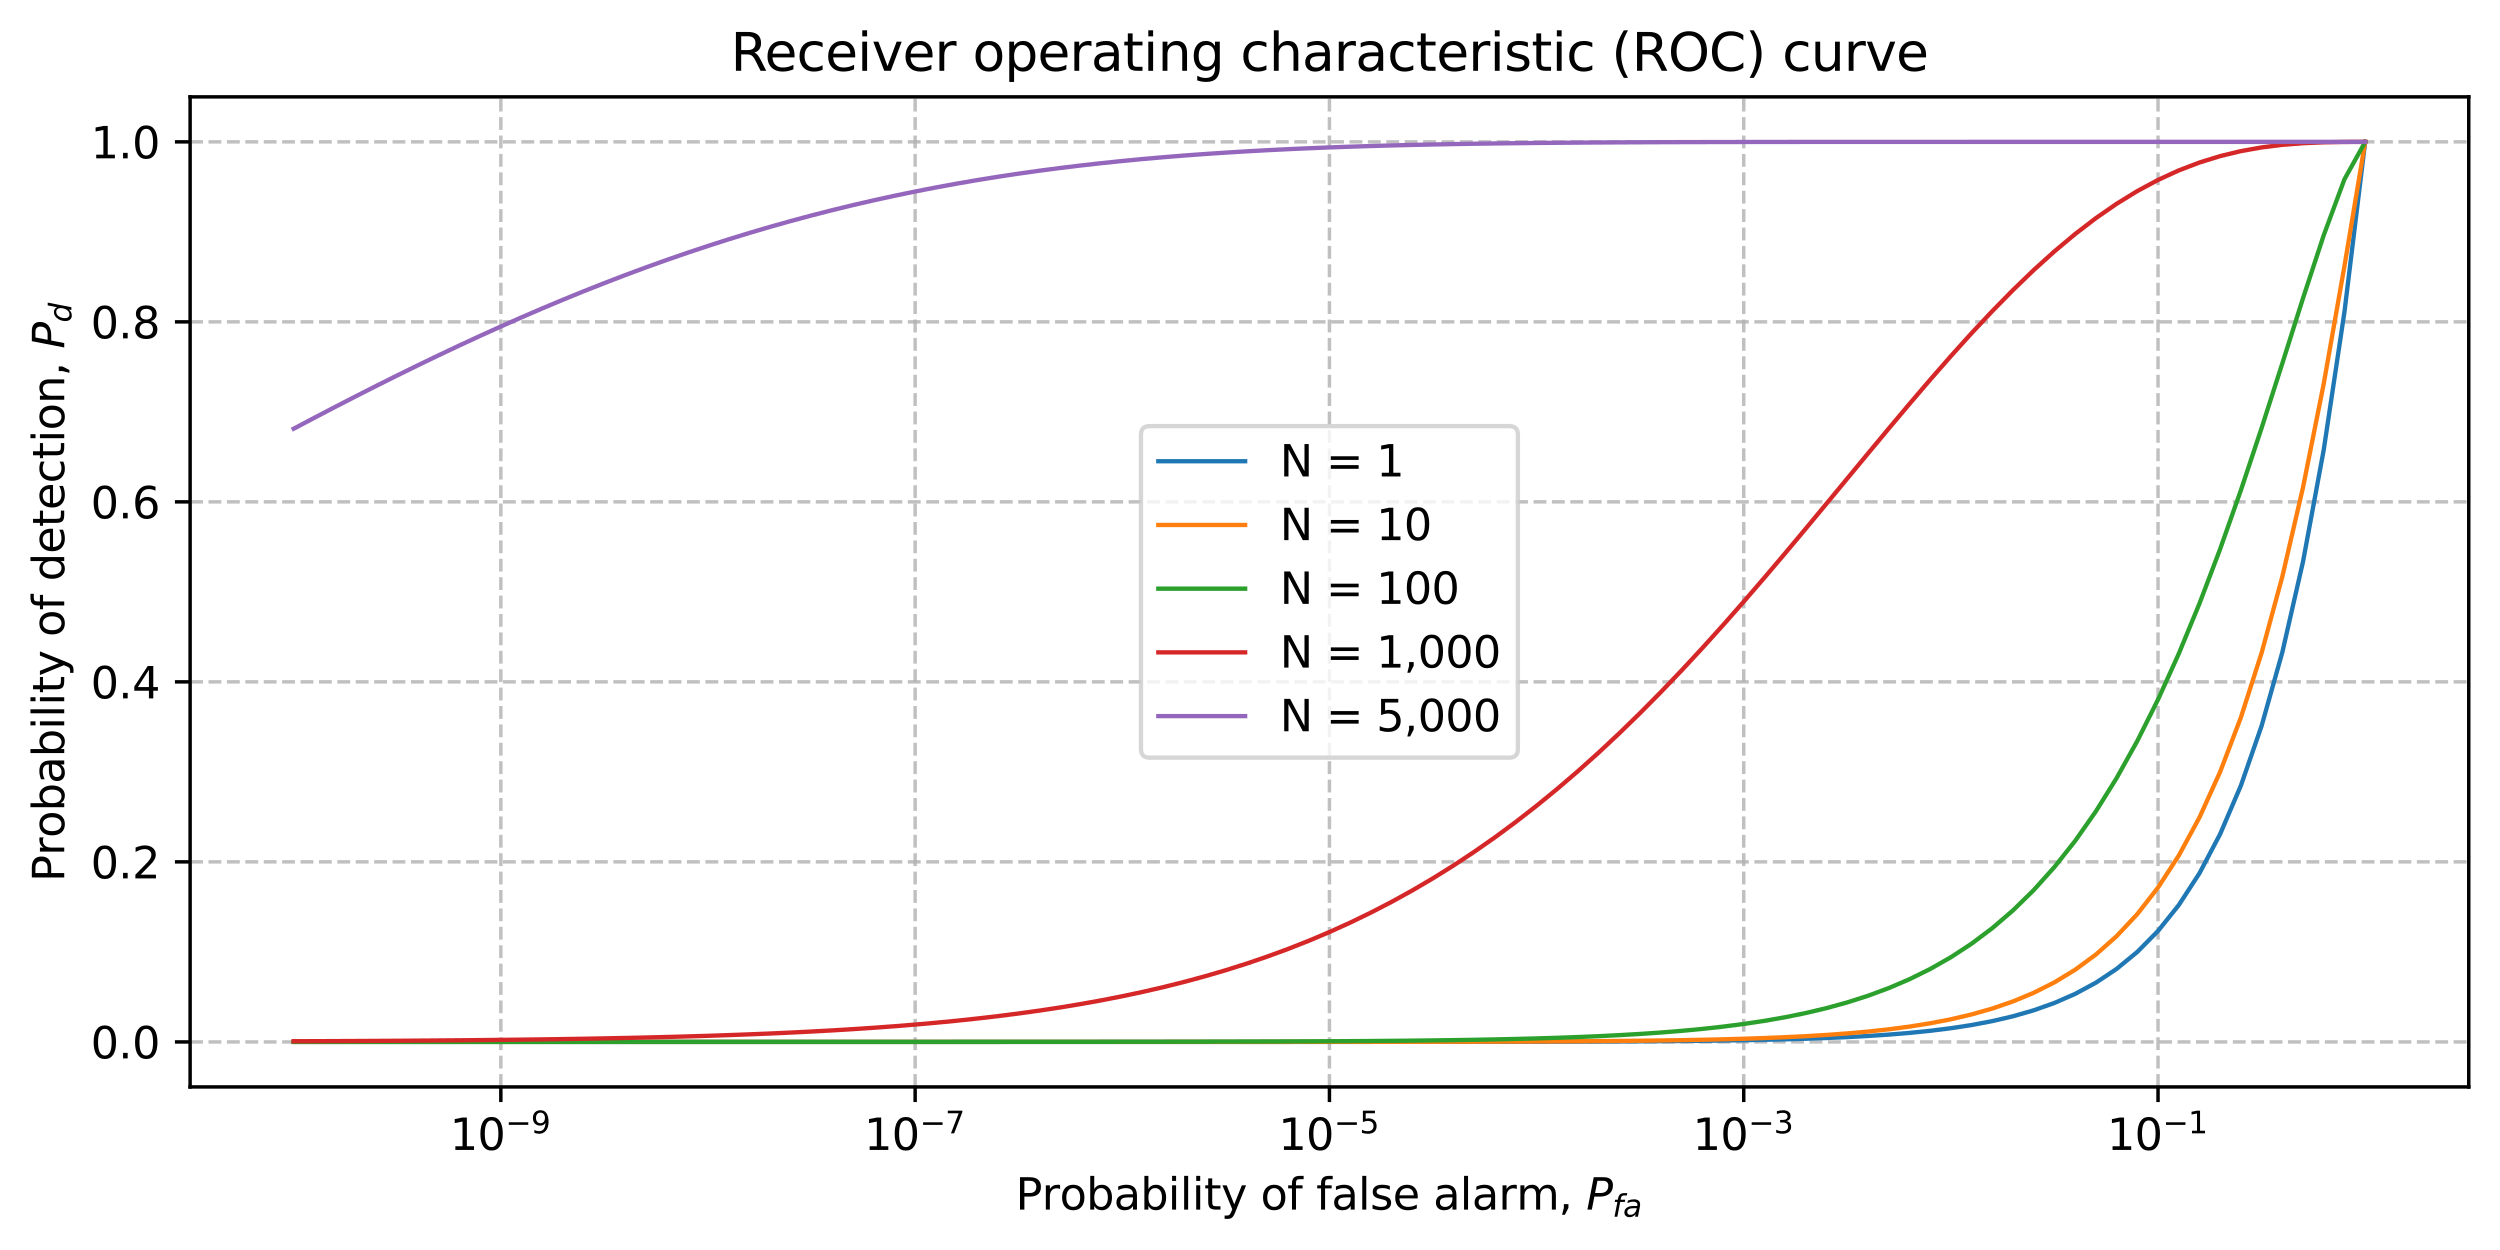 <?xml version="1.0" encoding="utf-8" standalone="no"?>
<!DOCTYPE svg PUBLIC "-//W3C//DTD SVG 1.1//EN"
  "http://www.w3.org/Graphics/SVG/1.1/DTD/svg11.dtd">
<svg xmlns:xlink="http://www.w3.org/1999/xlink" width="576pt" height="288pt" viewBox="0 0 576 288" xmlns="http://www.w3.org/2000/svg" version="1.1">
 <defs>
  <style type="text/css">*{stroke-linejoin: round; stroke-linecap: butt}</style>
 </defs>
 <g id="figure_1">
  <g id="patch_1">
   <path d="M 0 288 
L 576 288 
L 576 0 
L 0 0 
z
" style="fill: #ffffff"/>
  </g>
  <g id="axes_1">
   <g id="patch_2">
    <path d="M 43.803 250.422 
L 568.8 250.422 
L 568.8 22.318 
L 43.803 22.318 
z
" style="fill: #ffffff"/>
   </g>
   <g id="matplotlib.axis_1">
    <g id="xtick_1">
     <g id="line2d_1">
      <path d="M 115.394 250.422 
L 115.394 22.318 
" clip-path="url(#p5c68b51fbb)" style="fill: none; stroke-dasharray: 2.96,1.28; stroke-dashoffset: 0; stroke: #b0b0b0; stroke-opacity: 0.8; stroke-width: 0.8"/>
     </g>
     <g id="line2d_2">
      <defs>
       <path id="m89cff081d1" d="M 0 0 
L 0 3.5 
" style="stroke: #000000; stroke-width: 0.8"/>
      </defs>
      <g>
       <use xlink:href="#m89cff081d1" x="115.394" y="250.422" style="stroke: #000000; stroke-width: 0.8"/>
      </g>
     </g>
     <g id="text_1">
      <!-- $\mathdefault{10^{-9}}$ -->
      <g transform="translate(103.644 265.02) scale(0.1 -0.1)">
       <defs>
        <path id="DejaVuSans-31" d="M 794 531 
L 1825 531 
L 1825 4091 
L 703 3866 
L 703 4441 
L 1819 4666 
L 2450 4666 
L 2450 531 
L 3481 531 
L 3481 0 
L 794 0 
L 794 531 
z
" transform="scale(0.016)"/>
        <path id="DejaVuSans-30" d="M 2034 4250 
Q 1547 4250 1301 3770 
Q 1056 3291 1056 2328 
Q 1056 1369 1301 889 
Q 1547 409 2034 409 
Q 2525 409 2770 889 
Q 3016 1369 3016 2328 
Q 3016 3291 2770 3770 
Q 2525 4250 2034 4250 
z
M 2034 4750 
Q 2819 4750 3233 4129 
Q 3647 3509 3647 2328 
Q 3647 1150 3233 529 
Q 2819 -91 2034 -91 
Q 1250 -91 836 529 
Q 422 1150 422 2328 
Q 422 3509 836 4129 
Q 1250 4750 2034 4750 
z
" transform="scale(0.016)"/>
        <path id="DejaVuSans-2212" d="M 678 2272 
L 4684 2272 
L 4684 1741 
L 678 1741 
L 678 2272 
z
" transform="scale(0.016)"/>
        <path id="DejaVuSans-39" d="M 703 97 
L 703 672 
Q 941 559 1184 500 
Q 1428 441 1663 441 
Q 2288 441 2617 861 
Q 2947 1281 2994 2138 
Q 2813 1869 2534 1725 
Q 2256 1581 1919 1581 
Q 1219 1581 811 2004 
Q 403 2428 403 3163 
Q 403 3881 828 4315 
Q 1253 4750 1959 4750 
Q 2769 4750 3195 4129 
Q 3622 3509 3622 2328 
Q 3622 1225 3098 567 
Q 2575 -91 1691 -91 
Q 1453 -91 1209 -44 
Q 966 3 703 97 
z
M 1959 2075 
Q 2384 2075 2632 2365 
Q 2881 2656 2881 3163 
Q 2881 3666 2632 3958 
Q 2384 4250 1959 4250 
Q 1534 4250 1286 3958 
Q 1038 3666 1038 3163 
Q 1038 2656 1286 2365 
Q 1534 2075 1959 2075 
z
" transform="scale(0.016)"/>
       </defs>
       <use xlink:href="#DejaVuSans-31" transform="translate(0 0.766)"/>
       <use xlink:href="#DejaVuSans-30" transform="translate(63.623 0.766)"/>
       <use xlink:href="#DejaVuSans-2212" transform="translate(128.203 39.047) scale(0.7)"/>
       <use xlink:href="#DejaVuSans-39" transform="translate(186.855 39.047) scale(0.7)"/>
      </g>
     </g>
    </g>
    <g id="xtick_2">
     <g id="line2d_3">
      <path d="M 210.848 250.422 
L 210.848 22.318 
" clip-path="url(#p5c68b51fbb)" style="fill: none; stroke-dasharray: 2.96,1.28; stroke-dashoffset: 0; stroke: #b0b0b0; stroke-opacity: 0.8; stroke-width: 0.8"/>
     </g>
     <g id="line2d_4">
      <g>
       <use xlink:href="#m89cff081d1" x="210.848" y="250.422" style="stroke: #000000; stroke-width: 0.8"/>
      </g>
     </g>
     <g id="text_2">
      <!-- $\mathdefault{10^{-7}}$ -->
      <g transform="translate(199.098 265.02) scale(0.1 -0.1)">
       <defs>
        <path id="DejaVuSans-37" d="M 525 4666 
L 3525 4666 
L 3525 4397 
L 1831 0 
L 1172 0 
L 2766 4134 
L 525 4134 
L 525 4666 
z
" transform="scale(0.016)"/>
       </defs>
       <use xlink:href="#DejaVuSans-31" transform="translate(0 0.684)"/>
       <use xlink:href="#DejaVuSans-30" transform="translate(63.623 0.684)"/>
       <use xlink:href="#DejaVuSans-2212" transform="translate(128.203 38.966) scale(0.7)"/>
       <use xlink:href="#DejaVuSans-37" transform="translate(186.855 38.966) scale(0.7)"/>
      </g>
     </g>
    </g>
    <g id="xtick_3">
     <g id="line2d_5">
      <path d="M 306.302 250.422 
L 306.302 22.318 
" clip-path="url(#p5c68b51fbb)" style="fill: none; stroke-dasharray: 2.96,1.28; stroke-dashoffset: 0; stroke: #b0b0b0; stroke-opacity: 0.8; stroke-width: 0.8"/>
     </g>
     <g id="line2d_6">
      <g>
       <use xlink:href="#m89cff081d1" x="306.302" y="250.422" style="stroke: #000000; stroke-width: 0.8"/>
      </g>
     </g>
     <g id="text_3">
      <!-- $\mathdefault{10^{-5}}$ -->
      <g transform="translate(294.552 265.02) scale(0.1 -0.1)">
       <defs>
        <path id="DejaVuSans-35" d="M 691 4666 
L 3169 4666 
L 3169 4134 
L 1269 4134 
L 1269 2991 
Q 1406 3038 1543 3061 
Q 1681 3084 1819 3084 
Q 2600 3084 3056 2656 
Q 3513 2228 3513 1497 
Q 3513 744 3044 326 
Q 2575 -91 1722 -91 
Q 1428 -91 1123 -41 
Q 819 9 494 109 
L 494 744 
Q 775 591 1075 516 
Q 1375 441 1709 441 
Q 2250 441 2565 725 
Q 2881 1009 2881 1497 
Q 2881 1984 2565 2268 
Q 2250 2553 1709 2553 
Q 1456 2553 1204 2497 
Q 953 2441 691 2322 
L 691 4666 
z
" transform="scale(0.016)"/>
       </defs>
       <use xlink:href="#DejaVuSans-31" transform="translate(0 0.684)"/>
       <use xlink:href="#DejaVuSans-30" transform="translate(63.623 0.684)"/>
       <use xlink:href="#DejaVuSans-2212" transform="translate(128.203 38.966) scale(0.7)"/>
       <use xlink:href="#DejaVuSans-35" transform="translate(186.855 38.966) scale(0.7)"/>
      </g>
     </g>
    </g>
    <g id="xtick_4">
     <g id="line2d_7">
      <path d="M 401.756 250.422 
L 401.756 22.318 
" clip-path="url(#p5c68b51fbb)" style="fill: none; stroke-dasharray: 2.96,1.28; stroke-dashoffset: 0; stroke: #b0b0b0; stroke-opacity: 0.8; stroke-width: 0.8"/>
     </g>
     <g id="line2d_8">
      <g>
       <use xlink:href="#m89cff081d1" x="401.756" y="250.422" style="stroke: #000000; stroke-width: 0.8"/>
      </g>
     </g>
     <g id="text_4">
      <!-- $\mathdefault{10^{-3}}$ -->
      <g transform="translate(390.006 265.02) scale(0.1 -0.1)">
       <defs>
        <path id="DejaVuSans-33" d="M 2597 2516 
Q 3050 2419 3304 2112 
Q 3559 1806 3559 1356 
Q 3559 666 3084 287 
Q 2609 -91 1734 -91 
Q 1441 -91 1130 -33 
Q 819 25 488 141 
L 488 750 
Q 750 597 1062 519 
Q 1375 441 1716 441 
Q 2309 441 2620 675 
Q 2931 909 2931 1356 
Q 2931 1769 2642 2001 
Q 2353 2234 1838 2234 
L 1294 2234 
L 1294 2753 
L 1863 2753 
Q 2328 2753 2575 2939 
Q 2822 3125 2822 3475 
Q 2822 3834 2567 4026 
Q 2313 4219 1838 4219 
Q 1578 4219 1281 4162 
Q 984 4106 628 3988 
L 628 4550 
Q 988 4650 1302 4700 
Q 1616 4750 1894 4750 
Q 2613 4750 3031 4423 
Q 3450 4097 3450 3541 
Q 3450 3153 3228 2886 
Q 3006 2619 2597 2516 
z
" transform="scale(0.016)"/>
       </defs>
       <use xlink:href="#DejaVuSans-31" transform="translate(0 0.766)"/>
       <use xlink:href="#DejaVuSans-30" transform="translate(63.623 0.766)"/>
       <use xlink:href="#DejaVuSans-2212" transform="translate(128.203 39.047) scale(0.7)"/>
       <use xlink:href="#DejaVuSans-33" transform="translate(186.855 39.047) scale(0.7)"/>
      </g>
     </g>
    </g>
    <g id="xtick_5">
     <g id="line2d_9">
      <path d="M 497.21 250.422 
L 497.21 22.318 
" clip-path="url(#p5c68b51fbb)" style="fill: none; stroke-dasharray: 2.96,1.28; stroke-dashoffset: 0; stroke: #b0b0b0; stroke-opacity: 0.8; stroke-width: 0.8"/>
     </g>
     <g id="line2d_10">
      <g>
       <use xlink:href="#m89cff081d1" x="497.21" y="250.422" style="stroke: #000000; stroke-width: 0.8"/>
      </g>
     </g>
     <g id="text_5">
      <!-- $\mathdefault{10^{-1}}$ -->
      <g transform="translate(485.46 265.02) scale(0.1 -0.1)">
       <use xlink:href="#DejaVuSans-31" transform="translate(0 0.684)"/>
       <use xlink:href="#DejaVuSans-30" transform="translate(63.623 0.684)"/>
       <use xlink:href="#DejaVuSans-2212" transform="translate(128.203 38.966) scale(0.7)"/>
       <use xlink:href="#DejaVuSans-31" transform="translate(186.855 38.966) scale(0.7)"/>
      </g>
     </g>
    </g>
    <g id="text_6">
     <!-- Probability of false alarm, $P_{fa}$ -->
     <g transform="translate(234.002 278.7) scale(0.1 -0.1)">
      <defs>
       <path id="DejaVuSans-50" d="M 1259 4147 
L 1259 2394 
L 2053 2394 
Q 2494 2394 2734 2622 
Q 2975 2850 2975 3272 
Q 2975 3691 2734 3919 
Q 2494 4147 2053 4147 
L 1259 4147 
z
M 628 4666 
L 2053 4666 
Q 2838 4666 3239 4311 
Q 3641 3956 3641 3272 
Q 3641 2581 3239 2228 
Q 2838 1875 2053 1875 
L 1259 1875 
L 1259 0 
L 628 0 
L 628 4666 
z
" transform="scale(0.016)"/>
       <path id="DejaVuSans-72" d="M 2631 2963 
Q 2534 3019 2420 3045 
Q 2306 3072 2169 3072 
Q 1681 3072 1420 2755 
Q 1159 2438 1159 1844 
L 1159 0 
L 581 0 
L 581 3500 
L 1159 3500 
L 1159 2956 
Q 1341 3275 1631 3429 
Q 1922 3584 2338 3584 
Q 2397 3584 2469 3576 
Q 2541 3569 2628 3553 
L 2631 2963 
z
" transform="scale(0.016)"/>
       <path id="DejaVuSans-6f" d="M 1959 3097 
Q 1497 3097 1228 2736 
Q 959 2375 959 1747 
Q 959 1119 1226 758 
Q 1494 397 1959 397 
Q 2419 397 2687 759 
Q 2956 1122 2956 1747 
Q 2956 2369 2687 2733 
Q 2419 3097 1959 3097 
z
M 1959 3584 
Q 2709 3584 3137 3096 
Q 3566 2609 3566 1747 
Q 3566 888 3137 398 
Q 2709 -91 1959 -91 
Q 1206 -91 779 398 
Q 353 888 353 1747 
Q 353 2609 779 3096 
Q 1206 3584 1959 3584 
z
" transform="scale(0.016)"/>
       <path id="DejaVuSans-62" d="M 3116 1747 
Q 3116 2381 2855 2742 
Q 2594 3103 2138 3103 
Q 1681 3103 1420 2742 
Q 1159 2381 1159 1747 
Q 1159 1113 1420 752 
Q 1681 391 2138 391 
Q 2594 391 2855 752 
Q 3116 1113 3116 1747 
z
M 1159 2969 
Q 1341 3281 1617 3432 
Q 1894 3584 2278 3584 
Q 2916 3584 3314 3078 
Q 3713 2572 3713 1747 
Q 3713 922 3314 415 
Q 2916 -91 2278 -91 
Q 1894 -91 1617 61 
Q 1341 213 1159 525 
L 1159 0 
L 581 0 
L 581 4863 
L 1159 4863 
L 1159 2969 
z
" transform="scale(0.016)"/>
       <path id="DejaVuSans-61" d="M 2194 1759 
Q 1497 1759 1228 1600 
Q 959 1441 959 1056 
Q 959 750 1161 570 
Q 1363 391 1709 391 
Q 2188 391 2477 730 
Q 2766 1069 2766 1631 
L 2766 1759 
L 2194 1759 
z
M 3341 1997 
L 3341 0 
L 2766 0 
L 2766 531 
Q 2569 213 2275 61 
Q 1981 -91 1556 -91 
Q 1019 -91 701 211 
Q 384 513 384 1019 
Q 384 1609 779 1909 
Q 1175 2209 1959 2209 
L 2766 2209 
L 2766 2266 
Q 2766 2663 2505 2880 
Q 2244 3097 1772 3097 
Q 1472 3097 1187 3025 
Q 903 2953 641 2809 
L 641 3341 
Q 956 3463 1253 3523 
Q 1550 3584 1831 3584 
Q 2591 3584 2966 3190 
Q 3341 2797 3341 1997 
z
" transform="scale(0.016)"/>
       <path id="DejaVuSans-69" d="M 603 3500 
L 1178 3500 
L 1178 0 
L 603 0 
L 603 3500 
z
M 603 4863 
L 1178 4863 
L 1178 4134 
L 603 4134 
L 603 4863 
z
" transform="scale(0.016)"/>
       <path id="DejaVuSans-6c" d="M 603 4863 
L 1178 4863 
L 1178 0 
L 603 0 
L 603 4863 
z
" transform="scale(0.016)"/>
       <path id="DejaVuSans-74" d="M 1172 4494 
L 1172 3500 
L 2356 3500 
L 2356 3053 
L 1172 3053 
L 1172 1153 
Q 1172 725 1289 603 
Q 1406 481 1766 481 
L 2356 481 
L 2356 0 
L 1766 0 
Q 1100 0 847 248 
Q 594 497 594 1153 
L 594 3053 
L 172 3053 
L 172 3500 
L 594 3500 
L 594 4494 
L 1172 4494 
z
" transform="scale(0.016)"/>
       <path id="DejaVuSans-79" d="M 2059 -325 
Q 1816 -950 1584 -1140 
Q 1353 -1331 966 -1331 
L 506 -1331 
L 506 -850 
L 844 -850 
Q 1081 -850 1212 -737 
Q 1344 -625 1503 -206 
L 1606 56 
L 191 3500 
L 800 3500 
L 1894 763 
L 2988 3500 
L 3597 3500 
L 2059 -325 
z
" transform="scale(0.016)"/>
       <path id="DejaVuSans-20" transform="scale(0.016)"/>
       <path id="DejaVuSans-66" d="M 2375 4863 
L 2375 4384 
L 1825 4384 
Q 1516 4384 1395 4259 
Q 1275 4134 1275 3809 
L 1275 3500 
L 2222 3500 
L 2222 3053 
L 1275 3053 
L 1275 0 
L 697 0 
L 697 3053 
L 147 3053 
L 147 3500 
L 697 3500 
L 697 3744 
Q 697 4328 969 4595 
Q 1241 4863 1831 4863 
L 2375 4863 
z
" transform="scale(0.016)"/>
       <path id="DejaVuSans-73" d="M 2834 3397 
L 2834 2853 
Q 2591 2978 2328 3040 
Q 2066 3103 1784 3103 
Q 1356 3103 1142 2972 
Q 928 2841 928 2578 
Q 928 2378 1081 2264 
Q 1234 2150 1697 2047 
L 1894 2003 
Q 2506 1872 2764 1633 
Q 3022 1394 3022 966 
Q 3022 478 2636 193 
Q 2250 -91 1575 -91 
Q 1294 -91 989 -36 
Q 684 19 347 128 
L 347 722 
Q 666 556 975 473 
Q 1284 391 1588 391 
Q 1994 391 2212 530 
Q 2431 669 2431 922 
Q 2431 1156 2273 1281 
Q 2116 1406 1581 1522 
L 1381 1569 
Q 847 1681 609 1914 
Q 372 2147 372 2553 
Q 372 3047 722 3315 
Q 1072 3584 1716 3584 
Q 2034 3584 2315 3537 
Q 2597 3491 2834 3397 
z
" transform="scale(0.016)"/>
       <path id="DejaVuSans-65" d="M 3597 1894 
L 3597 1613 
L 953 1613 
Q 991 1019 1311 708 
Q 1631 397 2203 397 
Q 2534 397 2845 478 
Q 3156 559 3463 722 
L 3463 178 
Q 3153 47 2828 -22 
Q 2503 -91 2169 -91 
Q 1331 -91 842 396 
Q 353 884 353 1716 
Q 353 2575 817 3079 
Q 1281 3584 2069 3584 
Q 2775 3584 3186 3129 
Q 3597 2675 3597 1894 
z
M 3022 2063 
Q 3016 2534 2758 2815 
Q 2500 3097 2075 3097 
Q 1594 3097 1305 2825 
Q 1016 2553 972 2059 
L 3022 2063 
z
" transform="scale(0.016)"/>
       <path id="DejaVuSans-6d" d="M 3328 2828 
Q 3544 3216 3844 3400 
Q 4144 3584 4550 3584 
Q 5097 3584 5394 3201 
Q 5691 2819 5691 2113 
L 5691 0 
L 5113 0 
L 5113 2094 
Q 5113 2597 4934 2840 
Q 4756 3084 4391 3084 
Q 3944 3084 3684 2787 
Q 3425 2491 3425 1978 
L 3425 0 
L 2847 0 
L 2847 2094 
Q 2847 2600 2669 2842 
Q 2491 3084 2119 3084 
Q 1678 3084 1418 2786 
Q 1159 2488 1159 1978 
L 1159 0 
L 581 0 
L 581 3500 
L 1159 3500 
L 1159 2956 
Q 1356 3278 1631 3431 
Q 1906 3584 2284 3584 
Q 2666 3584 2933 3390 
Q 3200 3197 3328 2828 
z
" transform="scale(0.016)"/>
       <path id="DejaVuSans-2c" d="M 750 794 
L 1409 794 
L 1409 256 
L 897 -744 
L 494 -744 
L 750 256 
L 750 794 
z
" transform="scale(0.016)"/>
       <path id="DejaVuSans-Oblique-50" d="M 1081 4666 
L 2541 4666 
Q 3178 4666 3512 4369 
Q 3847 4072 3847 3500 
Q 3847 2731 3353 2303 
Q 2859 1875 1966 1875 
L 1172 1875 
L 806 0 
L 172 0 
L 1081 4666 
z
M 1613 4147 
L 1275 2394 
L 2069 2394 
Q 2606 2394 2893 2669 
Q 3181 2944 3181 3456 
Q 3181 3784 2986 3965 
Q 2791 4147 2438 4147 
L 1613 4147 
z
" transform="scale(0.016)"/>
       <path id="DejaVuSans-Oblique-66" d="M 3059 4863 
L 2969 4384 
L 2419 4384 
Q 2106 4384 1964 4261 
Q 1822 4138 1753 3809 
L 1691 3500 
L 2638 3500 
L 2553 3053 
L 1606 3053 
L 1013 0 
L 434 0 
L 1031 3053 
L 481 3053 
L 563 3500 
L 1113 3500 
L 1159 3744 
Q 1278 4363 1576 4613 
Q 1875 4863 2516 4863 
L 3059 4863 
z
" transform="scale(0.016)"/>
       <path id="DejaVuSans-Oblique-61" d="M 3438 1997 
L 3047 0 
L 2472 0 
L 2578 531 
Q 2325 219 2001 64 
Q 1678 -91 1281 -91 
Q 834 -91 548 182 
Q 263 456 263 884 
Q 263 1497 752 1853 
Q 1241 2209 2100 2209 
L 2900 2209 
L 2931 2363 
Q 2938 2388 2941 2417 
Q 2944 2447 2944 2509 
Q 2944 2788 2717 2942 
Q 2491 3097 2081 3097 
Q 1800 3097 1504 3025 
Q 1209 2953 897 2809 
L 997 3341 
Q 1322 3463 1633 3523 
Q 1944 3584 2234 3584 
Q 2853 3584 3176 3315 
Q 3500 3047 3500 2534 
Q 3500 2431 3484 2292 
Q 3469 2153 3438 1997 
z
M 2816 1759 
L 2241 1759 
Q 1534 1759 1195 1570 
Q 856 1381 856 984 
Q 856 709 1029 553 
Q 1203 397 1509 397 
Q 1978 397 2328 733 
Q 2678 1069 2791 1631 
L 2816 1759 
z
" transform="scale(0.016)"/>
      </defs>
      <use xlink:href="#DejaVuSans-50" transform="translate(0 0.016)"/>
      <use xlink:href="#DejaVuSans-72" transform="translate(60.303 0.016)"/>
      <use xlink:href="#DejaVuSans-6f" transform="translate(101.416 0.016)"/>
      <use xlink:href="#DejaVuSans-62" transform="translate(162.598 0.016)"/>
      <use xlink:href="#DejaVuSans-61" transform="translate(226.074 0.016)"/>
      <use xlink:href="#DejaVuSans-62" transform="translate(287.354 0.016)"/>
      <use xlink:href="#DejaVuSans-69" transform="translate(350.83 0.016)"/>
      <use xlink:href="#DejaVuSans-6c" transform="translate(378.613 0.016)"/>
      <use xlink:href="#DejaVuSans-69" transform="translate(406.396 0.016)"/>
      <use xlink:href="#DejaVuSans-74" transform="translate(434.18 0.016)"/>
      <use xlink:href="#DejaVuSans-79" transform="translate(473.389 0.016)"/>
      <use xlink:href="#DejaVuSans-20" transform="translate(532.568 0.016)"/>
      <use xlink:href="#DejaVuSans-6f" transform="translate(564.355 0.016)"/>
      <use xlink:href="#DejaVuSans-66" transform="translate(625.537 0.016)"/>
      <use xlink:href="#DejaVuSans-20" transform="translate(660.742 0.016)"/>
      <use xlink:href="#DejaVuSans-66" transform="translate(692.529 0.016)"/>
      <use xlink:href="#DejaVuSans-61" transform="translate(727.734 0.016)"/>
      <use xlink:href="#DejaVuSans-6c" transform="translate(789.014 0.016)"/>
      <use xlink:href="#DejaVuSans-73" transform="translate(816.797 0.016)"/>
      <use xlink:href="#DejaVuSans-65" transform="translate(868.896 0.016)"/>
      <use xlink:href="#DejaVuSans-20" transform="translate(930.42 0.016)"/>
      <use xlink:href="#DejaVuSans-61" transform="translate(962.207 0.016)"/>
      <use xlink:href="#DejaVuSans-6c" transform="translate(1023.486 0.016)"/>
      <use xlink:href="#DejaVuSans-61" transform="translate(1051.27 0.016)"/>
      <use xlink:href="#DejaVuSans-72" transform="translate(1112.549 0.016)"/>
      <use xlink:href="#DejaVuSans-6d" transform="translate(1153.662 0.016)"/>
      <use xlink:href="#DejaVuSans-2c" transform="translate(1251.074 0.016)"/>
      <use xlink:href="#DejaVuSans-20" transform="translate(1282.861 0.016)"/>
      <use xlink:href="#DejaVuSans-Oblique-50" transform="translate(1314.648 0.016)"/>
      <use xlink:href="#DejaVuSans-Oblique-66" transform="translate(1374.951 -16.391) scale(0.7)"/>
      <use xlink:href="#DejaVuSans-Oblique-61" transform="translate(1399.595 -16.391) scale(0.7)"/>
     </g>
    </g>
   </g>
   <g id="matplotlib.axis_2">
    <g id="ytick_1">
     <g id="line2d_11">
      <path d="M 43.803 240.054 
L 568.8 240.054 
" clip-path="url(#p5c68b51fbb)" style="fill: none; stroke-dasharray: 2.96,1.28; stroke-dashoffset: 0; stroke: #b0b0b0; stroke-opacity: 0.8; stroke-width: 0.8"/>
     </g>
     <g id="line2d_12">
      <defs>
       <path id="m544fea75db" d="M 0 0 
L -3.5 0 
" style="stroke: #000000; stroke-width: 0.8"/>
      </defs>
      <g>
       <use xlink:href="#m544fea75db" x="43.803" y="240.054" style="stroke: #000000; stroke-width: 0.8"/>
      </g>
     </g>
     <g id="text_7">
      <!-- 0.0 -->
      <g transform="translate(20.9 243.853) scale(0.1 -0.1)">
       <defs>
        <path id="DejaVuSans-2e" d="M 684 794 
L 1344 794 
L 1344 0 
L 684 0 
L 684 794 
z
" transform="scale(0.016)"/>
       </defs>
       <use xlink:href="#DejaVuSans-30"/>
       <use xlink:href="#DejaVuSans-2e" transform="translate(63.623 0)"/>
       <use xlink:href="#DejaVuSans-30" transform="translate(95.41 0)"/>
      </g>
     </g>
    </g>
    <g id="ytick_2">
     <g id="line2d_13">
      <path d="M 43.803 198.58 
L 568.8 198.58 
" clip-path="url(#p5c68b51fbb)" style="fill: none; stroke-dasharray: 2.96,1.28; stroke-dashoffset: 0; stroke: #b0b0b0; stroke-opacity: 0.8; stroke-width: 0.8"/>
     </g>
     <g id="line2d_14">
      <g>
       <use xlink:href="#m544fea75db" x="43.803" y="198.58" style="stroke: #000000; stroke-width: 0.8"/>
      </g>
     </g>
     <g id="text_8">
      <!-- 0.2 -->
      <g transform="translate(20.9 202.379) scale(0.1 -0.1)">
       <defs>
        <path id="DejaVuSans-32" d="M 1228 531 
L 3431 531 
L 3431 0 
L 469 0 
L 469 531 
Q 828 903 1448 1529 
Q 2069 2156 2228 2338 
Q 2531 2678 2651 2914 
Q 2772 3150 2772 3378 
Q 2772 3750 2511 3984 
Q 2250 4219 1831 4219 
Q 1534 4219 1204 4116 
Q 875 4013 500 3803 
L 500 4441 
Q 881 4594 1212 4672 
Q 1544 4750 1819 4750 
Q 2544 4750 2975 4387 
Q 3406 4025 3406 3419 
Q 3406 3131 3298 2873 
Q 3191 2616 2906 2266 
Q 2828 2175 2409 1742 
Q 1991 1309 1228 531 
z
" transform="scale(0.016)"/>
       </defs>
       <use xlink:href="#DejaVuSans-30"/>
       <use xlink:href="#DejaVuSans-2e" transform="translate(63.623 0)"/>
       <use xlink:href="#DejaVuSans-32" transform="translate(95.41 0)"/>
      </g>
     </g>
    </g>
    <g id="ytick_3">
     <g id="line2d_15">
      <path d="M 43.803 157.107 
L 568.8 157.107 
" clip-path="url(#p5c68b51fbb)" style="fill: none; stroke-dasharray: 2.96,1.28; stroke-dashoffset: 0; stroke: #b0b0b0; stroke-opacity: 0.8; stroke-width: 0.8"/>
     </g>
     <g id="line2d_16">
      <g>
       <use xlink:href="#m544fea75db" x="43.803" y="157.107" style="stroke: #000000; stroke-width: 0.8"/>
      </g>
     </g>
     <g id="text_9">
      <!-- 0.4 -->
      <g transform="translate(20.9 160.906) scale(0.1 -0.1)">
       <defs>
        <path id="DejaVuSans-34" d="M 2419 4116 
L 825 1625 
L 2419 1625 
L 2419 4116 
z
M 2253 4666 
L 3047 4666 
L 3047 1625 
L 3713 1625 
L 3713 1100 
L 3047 1100 
L 3047 0 
L 2419 0 
L 2419 1100 
L 313 1100 
L 313 1709 
L 2253 4666 
z
" transform="scale(0.016)"/>
       </defs>
       <use xlink:href="#DejaVuSans-30"/>
       <use xlink:href="#DejaVuSans-2e" transform="translate(63.623 0)"/>
       <use xlink:href="#DejaVuSans-34" transform="translate(95.41 0)"/>
      </g>
     </g>
    </g>
    <g id="ytick_4">
     <g id="line2d_17">
      <path d="M 43.803 115.633 
L 568.8 115.633 
" clip-path="url(#p5c68b51fbb)" style="fill: none; stroke-dasharray: 2.96,1.28; stroke-dashoffset: 0; stroke: #b0b0b0; stroke-opacity: 0.8; stroke-width: 0.8"/>
     </g>
     <g id="line2d_18">
      <g>
       <use xlink:href="#m544fea75db" x="43.803" y="115.633" style="stroke: #000000; stroke-width: 0.8"/>
      </g>
     </g>
     <g id="text_10">
      <!-- 0.6 -->
      <g transform="translate(20.9 119.433) scale(0.1 -0.1)">
       <defs>
        <path id="DejaVuSans-36" d="M 2113 2584 
Q 1688 2584 1439 2293 
Q 1191 2003 1191 1497 
Q 1191 994 1439 701 
Q 1688 409 2113 409 
Q 2538 409 2786 701 
Q 3034 994 3034 1497 
Q 3034 2003 2786 2293 
Q 2538 2584 2113 2584 
z
M 3366 4563 
L 3366 3988 
Q 3128 4100 2886 4159 
Q 2644 4219 2406 4219 
Q 1781 4219 1451 3797 
Q 1122 3375 1075 2522 
Q 1259 2794 1537 2939 
Q 1816 3084 2150 3084 
Q 2853 3084 3261 2657 
Q 3669 2231 3669 1497 
Q 3669 778 3244 343 
Q 2819 -91 2113 -91 
Q 1303 -91 875 529 
Q 447 1150 447 2328 
Q 447 3434 972 4092 
Q 1497 4750 2381 4750 
Q 2619 4750 2861 4703 
Q 3103 4656 3366 4563 
z
" transform="scale(0.016)"/>
       </defs>
       <use xlink:href="#DejaVuSans-30"/>
       <use xlink:href="#DejaVuSans-2e" transform="translate(63.623 0)"/>
       <use xlink:href="#DejaVuSans-36" transform="translate(95.41 0)"/>
      </g>
     </g>
    </g>
    <g id="ytick_5">
     <g id="line2d_19">
      <path d="M 43.803 74.16 
L 568.8 74.16 
" clip-path="url(#p5c68b51fbb)" style="fill: none; stroke-dasharray: 2.96,1.28; stroke-dashoffset: 0; stroke: #b0b0b0; stroke-opacity: 0.8; stroke-width: 0.8"/>
     </g>
     <g id="line2d_20">
      <g>
       <use xlink:href="#m544fea75db" x="43.803" y="74.16" style="stroke: #000000; stroke-width: 0.8"/>
      </g>
     </g>
     <g id="text_11">
      <!-- 0.8 -->
      <g transform="translate(20.9 77.959) scale(0.1 -0.1)">
       <defs>
        <path id="DejaVuSans-38" d="M 2034 2216 
Q 1584 2216 1326 1975 
Q 1069 1734 1069 1313 
Q 1069 891 1326 650 
Q 1584 409 2034 409 
Q 2484 409 2743 651 
Q 3003 894 3003 1313 
Q 3003 1734 2745 1975 
Q 2488 2216 2034 2216 
z
M 1403 2484 
Q 997 2584 770 2862 
Q 544 3141 544 3541 
Q 544 4100 942 4425 
Q 1341 4750 2034 4750 
Q 2731 4750 3128 4425 
Q 3525 4100 3525 3541 
Q 3525 3141 3298 2862 
Q 3072 2584 2669 2484 
Q 3125 2378 3379 2068 
Q 3634 1759 3634 1313 
Q 3634 634 3220 271 
Q 2806 -91 2034 -91 
Q 1263 -91 848 271 
Q 434 634 434 1313 
Q 434 1759 690 2068 
Q 947 2378 1403 2484 
z
M 1172 3481 
Q 1172 3119 1398 2916 
Q 1625 2713 2034 2713 
Q 2441 2713 2670 2916 
Q 2900 3119 2900 3481 
Q 2900 3844 2670 4047 
Q 2441 4250 2034 4250 
Q 1625 4250 1398 4047 
Q 1172 3844 1172 3481 
z
" transform="scale(0.016)"/>
       </defs>
       <use xlink:href="#DejaVuSans-30"/>
       <use xlink:href="#DejaVuSans-2e" transform="translate(63.623 0)"/>
       <use xlink:href="#DejaVuSans-38" transform="translate(95.41 0)"/>
      </g>
     </g>
    </g>
    <g id="ytick_6">
     <g id="line2d_21">
      <path d="M 43.803 32.686 
L 568.8 32.686 
" clip-path="url(#p5c68b51fbb)" style="fill: none; stroke-dasharray: 2.96,1.28; stroke-dashoffset: 0; stroke: #b0b0b0; stroke-opacity: 0.8; stroke-width: 0.8"/>
     </g>
     <g id="line2d_22">
      <g>
       <use xlink:href="#m544fea75db" x="43.803" y="32.686" style="stroke: #000000; stroke-width: 0.8"/>
      </g>
     </g>
     <g id="text_12">
      <!-- 1.0 -->
      <g transform="translate(20.9 36.486) scale(0.1 -0.1)">
       <use xlink:href="#DejaVuSans-31"/>
       <use xlink:href="#DejaVuSans-2e" transform="translate(63.623 0)"/>
       <use xlink:href="#DejaVuSans-30" transform="translate(95.41 0)"/>
      </g>
     </g>
    </g>
    <g id="text_13">
     <!-- Probability of detection, $P_d$ -->
     <g transform="translate(14.8 203.17) rotate(-90) scale(0.1 -0.1)">
      <defs>
       <path id="DejaVuSans-64" d="M 2906 2969 
L 2906 4863 
L 3481 4863 
L 3481 0 
L 2906 0 
L 2906 525 
Q 2725 213 2448 61 
Q 2172 -91 1784 -91 
Q 1150 -91 751 415 
Q 353 922 353 1747 
Q 353 2572 751 3078 
Q 1150 3584 1784 3584 
Q 2172 3584 2448 3432 
Q 2725 3281 2906 2969 
z
M 947 1747 
Q 947 1113 1208 752 
Q 1469 391 1925 391 
Q 2381 391 2643 752 
Q 2906 1113 2906 1747 
Q 2906 2381 2643 2742 
Q 2381 3103 1925 3103 
Q 1469 3103 1208 2742 
Q 947 2381 947 1747 
z
" transform="scale(0.016)"/>
       <path id="DejaVuSans-63" d="M 3122 3366 
L 3122 2828 
Q 2878 2963 2633 3030 
Q 2388 3097 2138 3097 
Q 1578 3097 1268 2742 
Q 959 2388 959 1747 
Q 959 1106 1268 751 
Q 1578 397 2138 397 
Q 2388 397 2633 464 
Q 2878 531 3122 666 
L 3122 134 
Q 2881 22 2623 -34 
Q 2366 -91 2075 -91 
Q 1284 -91 818 406 
Q 353 903 353 1747 
Q 353 2603 823 3093 
Q 1294 3584 2113 3584 
Q 2378 3584 2631 3529 
Q 2884 3475 3122 3366 
z
" transform="scale(0.016)"/>
       <path id="DejaVuSans-6e" d="M 3513 2113 
L 3513 0 
L 2938 0 
L 2938 2094 
Q 2938 2591 2744 2837 
Q 2550 3084 2163 3084 
Q 1697 3084 1428 2787 
Q 1159 2491 1159 1978 
L 1159 0 
L 581 0 
L 581 3500 
L 1159 3500 
L 1159 2956 
Q 1366 3272 1645 3428 
Q 1925 3584 2291 3584 
Q 2894 3584 3203 3211 
Q 3513 2838 3513 2113 
z
" transform="scale(0.016)"/>
       <path id="DejaVuSans-Oblique-64" d="M 2675 525 
Q 2444 222 2128 65 
Q 1813 -91 1428 -91 
Q 903 -91 598 267 
Q 294 625 294 1247 
Q 294 1766 478 2236 
Q 663 2706 1013 3078 
Q 1244 3325 1534 3454 
Q 1825 3584 2144 3584 
Q 2481 3584 2739 3421 
Q 2997 3259 3138 2956 
L 3513 4863 
L 4091 4863 
L 3144 0 
L 2566 0 
L 2675 525 
z
M 891 1350 
Q 891 897 1095 644 
Q 1300 391 1663 391 
Q 1931 391 2161 520 
Q 2391 650 2566 903 
Q 2750 1166 2856 1509 
Q 2963 1853 2963 2188 
Q 2963 2622 2758 2865 
Q 2553 3109 2194 3109 
Q 1922 3109 1687 2981 
Q 1453 2853 1288 2613 
Q 1106 2353 998 2009 
Q 891 1666 891 1350 
z
" transform="scale(0.016)"/>
      </defs>
      <use xlink:href="#DejaVuSans-50" transform="translate(0 0.016)"/>
      <use xlink:href="#DejaVuSans-72" transform="translate(60.303 0.016)"/>
      <use xlink:href="#DejaVuSans-6f" transform="translate(101.416 0.016)"/>
      <use xlink:href="#DejaVuSans-62" transform="translate(162.598 0.016)"/>
      <use xlink:href="#DejaVuSans-61" transform="translate(226.074 0.016)"/>
      <use xlink:href="#DejaVuSans-62" transform="translate(287.354 0.016)"/>
      <use xlink:href="#DejaVuSans-69" transform="translate(350.83 0.016)"/>
      <use xlink:href="#DejaVuSans-6c" transform="translate(378.613 0.016)"/>
      <use xlink:href="#DejaVuSans-69" transform="translate(406.396 0.016)"/>
      <use xlink:href="#DejaVuSans-74" transform="translate(434.18 0.016)"/>
      <use xlink:href="#DejaVuSans-79" transform="translate(473.389 0.016)"/>
      <use xlink:href="#DejaVuSans-20" transform="translate(532.568 0.016)"/>
      <use xlink:href="#DejaVuSans-6f" transform="translate(564.355 0.016)"/>
      <use xlink:href="#DejaVuSans-66" transform="translate(625.537 0.016)"/>
      <use xlink:href="#DejaVuSans-20" transform="translate(660.742 0.016)"/>
      <use xlink:href="#DejaVuSans-64" transform="translate(692.529 0.016)"/>
      <use xlink:href="#DejaVuSans-65" transform="translate(756.006 0.016)"/>
      <use xlink:href="#DejaVuSans-74" transform="translate(817.529 0.016)"/>
      <use xlink:href="#DejaVuSans-65" transform="translate(856.738 0.016)"/>
      <use xlink:href="#DejaVuSans-63" transform="translate(918.262 0.016)"/>
      <use xlink:href="#DejaVuSans-74" transform="translate(973.242 0.016)"/>
      <use xlink:href="#DejaVuSans-69" transform="translate(1012.451 0.016)"/>
      <use xlink:href="#DejaVuSans-6f" transform="translate(1040.234 0.016)"/>
      <use xlink:href="#DejaVuSans-6e" transform="translate(1101.416 0.016)"/>
      <use xlink:href="#DejaVuSans-2c" transform="translate(1164.795 0.016)"/>
      <use xlink:href="#DejaVuSans-20" transform="translate(1196.582 0.016)"/>
      <use xlink:href="#DejaVuSans-Oblique-50" transform="translate(1228.369 0.016)"/>
      <use xlink:href="#DejaVuSans-Oblique-64" transform="translate(1288.672 -16.391) scale(0.7)"/>
     </g>
    </g>
   </g>
   <g id="line2d_23">
    <path d="M 67.667 240.054 
L 72.439 240.054 
L 77.212 240.054 
L 81.985 240.054 
L 86.757 240.054 
L 91.53 240.054 
L 96.303 240.054 
L 101.076 240.054 
L 105.848 240.054 
L 110.621 240.054 
L 115.394 240.054 
L 120.166 240.054 
L 124.939 240.054 
L 129.712 240.054 
L 134.484 240.054 
L 139.257 240.054 
L 144.03 240.054 
L 148.803 240.054 
L 153.575 240.054 
L 158.348 240.054 
L 163.121 240.054 
L 167.893 240.054 
L 172.666 240.054 
L 177.439 240.054 
L 182.211 240.053 
L 186.984 240.053 
L 191.757 240.053 
L 196.529 240.053 
L 201.302 240.053 
L 206.075 240.053 
L 210.848 240.053 
L 215.62 240.053 
L 220.393 240.053 
L 225.166 240.053 
L 229.938 240.053 
L 234.711 240.053 
L 239.484 240.053 
L 244.256 240.053 
L 249.029 240.053 
L 253.802 240.053 
L 258.575 240.053 
L 263.347 240.053 
L 268.12 240.052 
L 272.893 240.052 
L 277.665 240.052 
L 282.438 240.051 
L 287.211 240.051 
L 291.983 240.05 
L 296.756 240.05 
L 301.529 240.049 
L 306.302 240.048 
L 311.074 240.046 
L 315.847 240.045 
L 320.62 240.042 
L 325.392 240.04 
L 330.165 240.037 
L 334.938 240.033 
L 339.71 240.028 
L 344.483 240.022 
L 349.256 240.015 
L 354.029 240.006 
L 358.801 239.994 
L 363.574 239.981 
L 368.347 239.964 
L 373.119 239.943 
L 377.892 239.917 
L 382.665 239.885 
L 387.437 239.846 
L 392.21 239.798 
L 396.983 239.738 
L 401.756 239.665 
L 406.528 239.574 
L 411.301 239.463 
L 416.074 239.325 
L 420.846 239.156 
L 425.619 238.947 
L 430.392 238.689 
L 435.164 238.372 
L 439.937 237.98 
L 444.71 237.497 
L 449.483 236.902 
L 454.255 236.168 
L 459.028 235.263 
L 463.801 234.148 
L 468.573 232.772 
L 473.346 231.077 
L 478.119 228.987 
L 482.891 226.41 
L 487.664 223.233 
L 492.437 219.317 
L 497.21 214.488 
L 501.982 208.536 
L 506.755 201.197 
L 511.528 192.149 
L 516.3 180.995 
L 521.073 167.243 
L 525.846 150.289 
L 530.618 129.388 
L 535.391 103.62 
L 540.164 71.852 
L 544.937 32.686 
" clip-path="url(#p5c68b51fbb)" style="fill: none; stroke: #1f77b4; stroke-linecap: square"/>
   </g>
   <g id="line2d_24">
    <path d="M 67.667 240.054 
L 72.439 240.054 
L 77.212 240.054 
L 81.985 240.054 
L 86.757 240.054 
L 91.53 240.054 
L 96.303 240.054 
L 101.076 240.054 
L 105.848 240.054 
L 110.621 240.054 
L 115.394 240.054 
L 120.166 240.054 
L 124.939 240.054 
L 129.712 240.054 
L 134.484 240.054 
L 139.257 240.054 
L 144.03 240.054 
L 148.803 240.054 
L 153.575 240.054 
L 158.348 240.053 
L 163.121 240.053 
L 167.893 240.053 
L 172.666 240.053 
L 177.439 240.053 
L 182.211 240.053 
L 186.984 240.053 
L 191.757 240.053 
L 196.529 240.053 
L 201.302 240.053 
L 206.075 240.053 
L 210.848 240.053 
L 215.62 240.053 
L 220.393 240.053 
L 225.166 240.053 
L 229.938 240.053 
L 234.711 240.053 
L 239.484 240.053 
L 244.256 240.053 
L 249.029 240.052 
L 253.802 240.052 
L 258.575 240.052 
L 263.347 240.051 
L 268.12 240.051 
L 272.893 240.05 
L 277.665 240.05 
L 282.438 240.049 
L 287.211 240.048 
L 291.983 240.046 
L 296.756 240.045 
L 301.529 240.043 
L 306.302 240.04 
L 311.074 240.037 
L 315.847 240.033 
L 320.62 240.029 
L 325.392 240.024 
L 330.165 240.017 
L 334.938 240.009 
L 339.71 239.999 
L 344.483 239.987 
L 349.256 239.972 
L 354.029 239.954 
L 358.801 239.932 
L 363.574 239.905 
L 368.347 239.872 
L 373.119 239.832 
L 377.892 239.783 
L 382.665 239.724 
L 387.437 239.651 
L 392.21 239.563 
L 396.983 239.455 
L 401.756 239.324 
L 406.528 239.165 
L 411.301 238.971 
L 416.074 238.734 
L 420.846 238.447 
L 425.619 238.097 
L 430.392 237.672 
L 435.164 237.156 
L 439.937 236.529 
L 444.71 235.768 
L 449.483 234.844 
L 454.255 233.725 
L 459.028 232.368 
L 463.801 230.725 
L 468.573 228.736 
L 473.346 226.331 
L 478.119 223.426 
L 482.891 219.92 
L 487.664 215.693 
L 492.437 210.603 
L 497.21 204.484 
L 501.982 197.138 
L 506.755 188.339 
L 511.528 177.824 
L 516.3 165.296 
L 521.073 150.426 
L 525.846 132.866 
L 530.618 112.276 
L 535.391 88.404 
L 540.164 61.301 
L 544.937 32.686 
" clip-path="url(#p5c68b51fbb)" style="fill: none; stroke: #ff7f0e; stroke-linecap: square"/>
   </g>
   <g id="line2d_25">
    <path d="M 67.667 240.054 
L 72.439 240.054 
L 77.212 240.053 
L 81.985 240.053 
L 86.757 240.053 
L 91.53 240.053 
L 96.303 240.053 
L 101.076 240.053 
L 105.848 240.053 
L 110.621 240.053 
L 115.394 240.053 
L 120.166 240.053 
L 124.939 240.053 
L 129.712 240.053 
L 134.484 240.053 
L 139.257 240.053 
L 144.03 240.053 
L 148.803 240.053 
L 153.575 240.053 
L 158.348 240.053 
L 163.121 240.053 
L 167.893 240.053 
L 172.666 240.052 
L 177.439 240.052 
L 182.211 240.052 
L 186.984 240.052 
L 191.757 240.051 
L 196.529 240.051 
L 201.302 240.05 
L 206.075 240.05 
L 210.848 240.049 
L 215.62 240.048 
L 220.393 240.047 
L 225.166 240.046 
L 229.938 240.045 
L 234.711 240.043 
L 239.484 240.041 
L 244.256 240.038 
L 249.029 240.035 
L 253.802 240.032 
L 258.575 240.028 
L 263.347 240.023 
L 268.12 240.017 
L 272.893 240.01 
L 277.665 240.002 
L 282.438 239.992 
L 287.211 239.98 
L 291.983 239.966 
L 296.756 239.95 
L 301.529 239.93 
L 306.302 239.907 
L 311.074 239.879 
L 315.847 239.847 
L 320.62 239.808 
L 325.392 239.762 
L 330.165 239.708 
L 334.938 239.644 
L 339.71 239.569 
L 344.483 239.48 
L 349.256 239.375 
L 354.029 239.251 
L 358.801 239.106 
L 363.574 238.934 
L 368.347 238.733 
L 373.119 238.495 
L 377.892 238.217 
L 382.665 237.89 
L 387.437 237.507 
L 392.21 237.059 
L 396.983 236.534 
L 401.756 235.92 
L 406.528 235.204 
L 411.301 234.368 
L 416.074 233.395 
L 420.846 232.263 
L 425.619 230.949 
L 430.392 229.423 
L 435.164 227.657 
L 439.937 225.614 
L 444.71 223.257 
L 449.483 220.541 
L 454.255 217.42 
L 459.028 213.84 
L 463.801 209.745 
L 468.573 205.073 
L 473.346 199.758 
L 478.119 193.734 
L 482.891 186.929 
L 487.664 179.276 
L 492.437 170.711 
L 497.21 161.176 
L 501.982 150.631 
L 506.755 139.058 
L 511.528 126.473 
L 516.3 112.944 
L 521.073 98.613 
L 525.846 83.728 
L 530.618 68.698 
L 535.391 54.183 
L 540.164 41.3 
L 544.937 32.686 
" clip-path="url(#p5c68b51fbb)" style="fill: none; stroke: #2ca02c; stroke-linecap: square"/>
   </g>
   <g id="line2d_26">
    <path d="M 67.667 239.908 
L 72.439 239.89 
L 77.212 239.869 
L 81.985 239.847 
L 86.757 239.821 
L 91.53 239.792 
L 96.303 239.76 
L 101.076 239.724 
L 105.848 239.684 
L 110.621 239.639 
L 115.394 239.589 
L 120.166 239.534 
L 124.939 239.472 
L 129.712 239.402 
L 134.484 239.326 
L 139.257 239.24 
L 144.03 239.145 
L 148.803 239.039 
L 153.575 238.922 
L 158.348 238.792 
L 163.121 238.649 
L 167.893 238.489 
L 172.666 238.313 
L 177.439 238.118 
L 182.211 237.902 
L 186.984 237.665 
L 191.757 237.403 
L 196.529 237.114 
L 201.302 236.796 
L 206.075 236.446 
L 210.848 236.061 
L 215.62 235.639 
L 220.393 235.176 
L 225.166 234.668 
L 229.938 234.113 
L 234.711 233.505 
L 239.484 232.841 
L 244.256 232.117 
L 249.029 231.327 
L 253.802 230.467 
L 258.575 229.532 
L 263.347 228.515 
L 268.12 227.413 
L 272.893 226.218 
L 277.665 224.924 
L 282.438 223.526 
L 287.211 222.017 
L 291.983 220.391 
L 296.756 218.64 
L 301.529 216.759 
L 306.302 214.74 
L 311.074 212.576 
L 315.847 210.262 
L 320.62 207.791 
L 325.392 205.158 
L 330.165 202.355 
L 334.938 199.378 
L 339.71 196.223 
L 344.483 192.885 
L 349.256 189.361 
L 354.029 185.649 
L 358.801 181.748 
L 363.574 177.657 
L 368.347 173.379 
L 373.119 168.915 
L 377.892 164.27 
L 382.665 159.45 
L 387.437 154.464 
L 392.21 149.321 
L 396.983 144.034 
L 401.756 138.616 
L 406.528 133.086 
L 411.301 127.46 
L 416.074 121.762 
L 420.846 116.014 
L 425.619 110.241 
L 430.392 104.472 
L 435.164 98.736 
L 439.937 93.065 
L 444.71 87.489 
L 449.483 82.043 
L 454.255 76.76 
L 459.028 71.673 
L 463.801 66.816 
L 468.573 62.218 
L 473.346 57.908 
L 478.119 53.914 
L 482.891 50.257 
L 487.664 46.954 
L 492.437 44.018 
L 497.21 41.455 
L 501.982 39.264 
L 506.755 37.439 
L 511.528 35.964 
L 516.3 34.815 
L 521.073 33.963 
L 525.846 33.371 
L 530.618 32.996 
L 535.391 32.79 
L 540.164 32.704 
L 544.937 32.686 
" clip-path="url(#p5c68b51fbb)" style="fill: none; stroke: #d62728; stroke-linecap: square"/>
   </g>
   <g id="line2d_27">
    <path d="M 67.667 98.772 
L 72.439 96.251 
L 77.212 93.76 
L 81.985 91.302 
L 86.757 88.879 
L 91.53 86.495 
L 96.303 84.15 
L 101.076 81.849 
L 105.848 79.592 
L 110.621 77.383 
L 115.394 75.222 
L 120.166 73.113 
L 124.939 71.057 
L 129.712 69.054 
L 134.484 67.108 
L 139.257 65.219 
L 144.03 63.388 
L 148.803 61.616 
L 153.575 59.904 
L 158.348 58.253 
L 163.121 56.664 
L 167.893 55.136 
L 172.666 53.669 
L 177.439 52.264 
L 182.211 50.921 
L 186.984 49.639 
L 191.757 48.417 
L 196.529 47.256 
L 201.302 46.154 
L 206.075 45.11 
L 210.848 44.123 
L 215.62 43.192 
L 220.393 42.317 
L 225.166 41.494 
L 229.938 40.723 
L 234.711 40.003 
L 239.484 39.331 
L 244.256 38.705 
L 249.029 38.125 
L 253.802 37.587 
L 258.575 37.091 
L 263.347 36.634 
L 268.12 36.215 
L 272.893 35.83 
L 277.665 35.479 
L 282.438 35.16 
L 287.211 34.87 
L 291.983 34.607 
L 296.756 34.37 
L 301.529 34.158 
L 306.302 33.967 
L 311.074 33.797 
L 315.847 33.645 
L 320.62 33.511 
L 325.392 33.393 
L 330.165 33.289 
L 334.938 33.198 
L 339.71 33.119 
L 344.483 33.05 
L 349.256 32.99 
L 354.029 32.939 
L 358.801 32.896 
L 363.574 32.859 
L 368.347 32.827 
L 373.119 32.801 
L 377.892 32.779 
L 382.665 32.76 
L 387.437 32.745 
L 392.21 32.733 
L 396.983 32.723 
L 401.756 32.715 
L 406.528 32.708 
L 411.301 32.703 
L 416.074 32.699 
L 420.846 32.696 
L 425.619 32.693 
L 430.392 32.692 
L 435.164 32.69 
L 439.937 32.689 
L 444.71 32.688 
L 449.483 32.688 
L 454.255 32.687 
L 459.028 32.687 
L 463.801 32.687 
L 468.573 32.687 
L 473.346 32.687 
L 478.119 32.687 
L 482.891 32.687 
L 487.664 32.687 
L 492.437 32.686 
L 497.21 32.686 
L 501.982 32.686 
L 506.755 32.686 
L 511.528 32.686 
L 516.3 32.686 
L 521.073 32.686 
L 525.846 32.686 
L 530.618 32.686 
L 535.391 32.686 
L 540.164 32.686 
L 544.937 32.686 
" clip-path="url(#p5c68b51fbb)" style="fill: none; stroke: #9467bd; stroke-linecap: square"/>
   </g>
   <g id="patch_3">
    <path d="M 43.803 250.422 
L 43.803 22.318 
" style="fill: none; stroke: #000000; stroke-width: 0.8; stroke-linejoin: miter; stroke-linecap: square"/>
   </g>
   <g id="patch_4">
    <path d="M 568.8 250.422 
L 568.8 22.318 
" style="fill: none; stroke: #000000; stroke-width: 0.8; stroke-linejoin: miter; stroke-linecap: square"/>
   </g>
   <g id="patch_5">
    <path d="M 43.803 250.422 
L 568.8 250.422 
" style="fill: none; stroke: #000000; stroke-width: 0.8; stroke-linejoin: miter; stroke-linecap: square"/>
   </g>
   <g id="patch_6">
    <path d="M 43.803 22.318 
L 568.8 22.318 
" style="fill: none; stroke: #000000; stroke-width: 0.8; stroke-linejoin: miter; stroke-linecap: square"/>
   </g>
   <g id="text_14">
    <!-- Receiver operating characteristic (ROC) curve -->
    <g transform="translate(168.352 16.318) scale(0.12 -0.12)">
     <defs>
      <path id="DejaVuSans-52" d="M 2841 2188 
Q 3044 2119 3236 1894 
Q 3428 1669 3622 1275 
L 4263 0 
L 3584 0 
L 2988 1197 
Q 2756 1666 2539 1819 
Q 2322 1972 1947 1972 
L 1259 1972 
L 1259 0 
L 628 0 
L 628 4666 
L 2053 4666 
Q 2853 4666 3247 4331 
Q 3641 3997 3641 3322 
Q 3641 2881 3436 2590 
Q 3231 2300 2841 2188 
z
M 1259 4147 
L 1259 2491 
L 2053 2491 
Q 2509 2491 2742 2702 
Q 2975 2913 2975 3322 
Q 2975 3731 2742 3939 
Q 2509 4147 2053 4147 
L 1259 4147 
z
" transform="scale(0.016)"/>
      <path id="DejaVuSans-76" d="M 191 3500 
L 800 3500 
L 1894 563 
L 2988 3500 
L 3597 3500 
L 2284 0 
L 1503 0 
L 191 3500 
z
" transform="scale(0.016)"/>
      <path id="DejaVuSans-70" d="M 1159 525 
L 1159 -1331 
L 581 -1331 
L 581 3500 
L 1159 3500 
L 1159 2969 
Q 1341 3281 1617 3432 
Q 1894 3584 2278 3584 
Q 2916 3584 3314 3078 
Q 3713 2572 3713 1747 
Q 3713 922 3314 415 
Q 2916 -91 2278 -91 
Q 1894 -91 1617 61 
Q 1341 213 1159 525 
z
M 3116 1747 
Q 3116 2381 2855 2742 
Q 2594 3103 2138 3103 
Q 1681 3103 1420 2742 
Q 1159 2381 1159 1747 
Q 1159 1113 1420 752 
Q 1681 391 2138 391 
Q 2594 391 2855 752 
Q 3116 1113 3116 1747 
z
" transform="scale(0.016)"/>
      <path id="DejaVuSans-67" d="M 2906 1791 
Q 2906 2416 2648 2759 
Q 2391 3103 1925 3103 
Q 1463 3103 1205 2759 
Q 947 2416 947 1791 
Q 947 1169 1205 825 
Q 1463 481 1925 481 
Q 2391 481 2648 825 
Q 2906 1169 2906 1791 
z
M 3481 434 
Q 3481 -459 3084 -895 
Q 2688 -1331 1869 -1331 
Q 1566 -1331 1297 -1286 
Q 1028 -1241 775 -1147 
L 775 -588 
Q 1028 -725 1275 -790 
Q 1522 -856 1778 -856 
Q 2344 -856 2625 -561 
Q 2906 -266 2906 331 
L 2906 616 
Q 2728 306 2450 153 
Q 2172 0 1784 0 
Q 1141 0 747 490 
Q 353 981 353 1791 
Q 353 2603 747 3093 
Q 1141 3584 1784 3584 
Q 2172 3584 2450 3431 
Q 2728 3278 2906 2969 
L 2906 3500 
L 3481 3500 
L 3481 434 
z
" transform="scale(0.016)"/>
      <path id="DejaVuSans-68" d="M 3513 2113 
L 3513 0 
L 2938 0 
L 2938 2094 
Q 2938 2591 2744 2837 
Q 2550 3084 2163 3084 
Q 1697 3084 1428 2787 
Q 1159 2491 1159 1978 
L 1159 0 
L 581 0 
L 581 4863 
L 1159 4863 
L 1159 2956 
Q 1366 3272 1645 3428 
Q 1925 3584 2291 3584 
Q 2894 3584 3203 3211 
Q 3513 2838 3513 2113 
z
" transform="scale(0.016)"/>
      <path id="DejaVuSans-28" d="M 1984 4856 
Q 1566 4138 1362 3434 
Q 1159 2731 1159 2009 
Q 1159 1288 1364 580 
Q 1569 -128 1984 -844 
L 1484 -844 
Q 1016 -109 783 600 
Q 550 1309 550 2009 
Q 550 2706 781 3412 
Q 1013 4119 1484 4856 
L 1984 4856 
z
" transform="scale(0.016)"/>
      <path id="DejaVuSans-4f" d="M 2522 4238 
Q 1834 4238 1429 3725 
Q 1025 3213 1025 2328 
Q 1025 1447 1429 934 
Q 1834 422 2522 422 
Q 3209 422 3611 934 
Q 4013 1447 4013 2328 
Q 4013 3213 3611 3725 
Q 3209 4238 2522 4238 
z
M 2522 4750 
Q 3503 4750 4090 4092 
Q 4678 3434 4678 2328 
Q 4678 1225 4090 567 
Q 3503 -91 2522 -91 
Q 1538 -91 948 565 
Q 359 1222 359 2328 
Q 359 3434 948 4092 
Q 1538 4750 2522 4750 
z
" transform="scale(0.016)"/>
      <path id="DejaVuSans-43" d="M 4122 4306 
L 4122 3641 
Q 3803 3938 3442 4084 
Q 3081 4231 2675 4231 
Q 1875 4231 1450 3742 
Q 1025 3253 1025 2328 
Q 1025 1406 1450 917 
Q 1875 428 2675 428 
Q 3081 428 3442 575 
Q 3803 722 4122 1019 
L 4122 359 
Q 3791 134 3420 21 
Q 3050 -91 2638 -91 
Q 1578 -91 968 557 
Q 359 1206 359 2328 
Q 359 3453 968 4101 
Q 1578 4750 2638 4750 
Q 3056 4750 3426 4639 
Q 3797 4528 4122 4306 
z
" transform="scale(0.016)"/>
      <path id="DejaVuSans-29" d="M 513 4856 
L 1013 4856 
Q 1481 4119 1714 3412 
Q 1947 2706 1947 2009 
Q 1947 1309 1714 600 
Q 1481 -109 1013 -844 
L 513 -844 
Q 928 -128 1133 580 
Q 1338 1288 1338 2009 
Q 1338 2731 1133 3434 
Q 928 4138 513 4856 
z
" transform="scale(0.016)"/>
      <path id="DejaVuSans-75" d="M 544 1381 
L 544 3500 
L 1119 3500 
L 1119 1403 
Q 1119 906 1312 657 
Q 1506 409 1894 409 
Q 2359 409 2629 706 
Q 2900 1003 2900 1516 
L 2900 3500 
L 3475 3500 
L 3475 0 
L 2900 0 
L 2900 538 
Q 2691 219 2414 64 
Q 2138 -91 1772 -91 
Q 1169 -91 856 284 
Q 544 659 544 1381 
z
M 1991 3584 
L 1991 3584 
z
" transform="scale(0.016)"/>
     </defs>
     <use xlink:href="#DejaVuSans-52"/>
     <use xlink:href="#DejaVuSans-65" transform="translate(64.982 0)"/>
     <use xlink:href="#DejaVuSans-63" transform="translate(126.506 0)"/>
     <use xlink:href="#DejaVuSans-65" transform="translate(181.486 0)"/>
     <use xlink:href="#DejaVuSans-69" transform="translate(243.01 0)"/>
     <use xlink:href="#DejaVuSans-76" transform="translate(270.793 0)"/>
     <use xlink:href="#DejaVuSans-65" transform="translate(329.973 0)"/>
     <use xlink:href="#DejaVuSans-72" transform="translate(391.496 0)"/>
     <use xlink:href="#DejaVuSans-20" transform="translate(432.609 0)"/>
     <use xlink:href="#DejaVuSans-6f" transform="translate(464.396 0)"/>
     <use xlink:href="#DejaVuSans-70" transform="translate(525.578 0)"/>
     <use xlink:href="#DejaVuSans-65" transform="translate(589.055 0)"/>
     <use xlink:href="#DejaVuSans-72" transform="translate(650.578 0)"/>
     <use xlink:href="#DejaVuSans-61" transform="translate(691.691 0)"/>
     <use xlink:href="#DejaVuSans-74" transform="translate(752.971 0)"/>
     <use xlink:href="#DejaVuSans-69" transform="translate(792.18 0)"/>
     <use xlink:href="#DejaVuSans-6e" transform="translate(819.963 0)"/>
     <use xlink:href="#DejaVuSans-67" transform="translate(883.342 0)"/>
     <use xlink:href="#DejaVuSans-20" transform="translate(946.818 0)"/>
     <use xlink:href="#DejaVuSans-63" transform="translate(978.605 0)"/>
     <use xlink:href="#DejaVuSans-68" transform="translate(1033.586 0)"/>
     <use xlink:href="#DejaVuSans-61" transform="translate(1096.965 0)"/>
     <use xlink:href="#DejaVuSans-72" transform="translate(1158.244 0)"/>
     <use xlink:href="#DejaVuSans-61" transform="translate(1199.357 0)"/>
     <use xlink:href="#DejaVuSans-63" transform="translate(1260.637 0)"/>
     <use xlink:href="#DejaVuSans-74" transform="translate(1315.617 0)"/>
     <use xlink:href="#DejaVuSans-65" transform="translate(1354.826 0)"/>
     <use xlink:href="#DejaVuSans-72" transform="translate(1416.35 0)"/>
     <use xlink:href="#DejaVuSans-69" transform="translate(1457.463 0)"/>
     <use xlink:href="#DejaVuSans-73" transform="translate(1485.246 0)"/>
     <use xlink:href="#DejaVuSans-74" transform="translate(1537.346 0)"/>
     <use xlink:href="#DejaVuSans-69" transform="translate(1576.555 0)"/>
     <use xlink:href="#DejaVuSans-63" transform="translate(1604.338 0)"/>
     <use xlink:href="#DejaVuSans-20" transform="translate(1659.318 0)"/>
     <use xlink:href="#DejaVuSans-28" transform="translate(1691.105 0)"/>
     <use xlink:href="#DejaVuSans-52" transform="translate(1730.119 0)"/>
     <use xlink:href="#DejaVuSans-4f" transform="translate(1799.602 0)"/>
     <use xlink:href="#DejaVuSans-43" transform="translate(1878.312 0)"/>
     <use xlink:href="#DejaVuSans-29" transform="translate(1948.137 0)"/>
     <use xlink:href="#DejaVuSans-20" transform="translate(1987.15 0)"/>
     <use xlink:href="#DejaVuSans-63" transform="translate(2018.938 0)"/>
     <use xlink:href="#DejaVuSans-75" transform="translate(2073.918 0)"/>
     <use xlink:href="#DejaVuSans-72" transform="translate(2137.297 0)"/>
     <use xlink:href="#DejaVuSans-76" transform="translate(2178.41 0)"/>
     <use xlink:href="#DejaVuSans-65" transform="translate(2237.59 0)"/>
    </g>
   </g>
   <g id="legend_1">
    <g id="patch_7">
     <path d="M 264.879 174.565 
L 347.724 174.565 
Q 349.724 174.565 349.724 172.565 
L 349.724 100.175 
Q 349.724 98.175 347.724 98.175 
L 264.879 98.175 
Q 262.879 98.175 262.879 100.175 
L 262.879 172.565 
Q 262.879 174.565 264.879 174.565 
z
" style="fill: #ffffff; opacity: 0.8; stroke: #cccccc; stroke-linejoin: miter"/>
    </g>
    <g id="line2d_28">
     <path d="M 266.879 106.273 
L 276.879 106.273 
L 286.879 106.273 
" style="fill: none; stroke: #1f77b4; stroke-linecap: square"/>
    </g>
    <g id="text_15">
     <!-- N = 1 -->
     <g transform="translate(294.879 109.773) scale(0.1 -0.1)">
      <defs>
       <path id="DejaVuSans-4e" d="M 628 4666 
L 1478 4666 
L 3547 763 
L 3547 4666 
L 4159 4666 
L 4159 0 
L 3309 0 
L 1241 3903 
L 1241 0 
L 628 0 
L 628 4666 
z
" transform="scale(0.016)"/>
       <path id="DejaVuSans-3d" d="M 678 2906 
L 4684 2906 
L 4684 2381 
L 678 2381 
L 678 2906 
z
M 678 1631 
L 4684 1631 
L 4684 1100 
L 678 1100 
L 678 1631 
z
" transform="scale(0.016)"/>
      </defs>
      <use xlink:href="#DejaVuSans-4e"/>
      <use xlink:href="#DejaVuSans-20" transform="translate(74.805 0)"/>
      <use xlink:href="#DejaVuSans-3d" transform="translate(106.592 0)"/>
      <use xlink:href="#DejaVuSans-20" transform="translate(190.381 0)"/>
      <use xlink:href="#DejaVuSans-31" transform="translate(222.168 0)"/>
     </g>
    </g>
    <g id="line2d_29">
     <path d="M 266.879 120.951 
L 276.879 120.951 
L 286.879 120.951 
" style="fill: none; stroke: #ff7f0e; stroke-linecap: square"/>
    </g>
    <g id="text_16">
     <!-- N = 10 -->
     <g transform="translate(294.879 124.451) scale(0.1 -0.1)">
      <use xlink:href="#DejaVuSans-4e"/>
      <use xlink:href="#DejaVuSans-20" transform="translate(74.805 0)"/>
      <use xlink:href="#DejaVuSans-3d" transform="translate(106.592 0)"/>
      <use xlink:href="#DejaVuSans-20" transform="translate(190.381 0)"/>
      <use xlink:href="#DejaVuSans-31" transform="translate(222.168 0)"/>
      <use xlink:href="#DejaVuSans-30" transform="translate(285.791 0)"/>
     </g>
    </g>
    <g id="line2d_30">
     <path d="M 266.879 135.629 
L 276.879 135.629 
L 286.879 135.629 
" style="fill: none; stroke: #2ca02c; stroke-linecap: square"/>
    </g>
    <g id="text_17">
     <!-- N = 100 -->
     <g transform="translate(294.879 139.129) scale(0.1 -0.1)">
      <use xlink:href="#DejaVuSans-4e"/>
      <use xlink:href="#DejaVuSans-20" transform="translate(74.805 0)"/>
      <use xlink:href="#DejaVuSans-3d" transform="translate(106.592 0)"/>
      <use xlink:href="#DejaVuSans-20" transform="translate(190.381 0)"/>
      <use xlink:href="#DejaVuSans-31" transform="translate(222.168 0)"/>
      <use xlink:href="#DejaVuSans-30" transform="translate(285.791 0)"/>
      <use xlink:href="#DejaVuSans-30" transform="translate(349.414 0)"/>
     </g>
    </g>
    <g id="line2d_31">
     <path d="M 266.879 150.308 
L 276.879 150.308 
L 286.879 150.308 
" style="fill: none; stroke: #d62728; stroke-linecap: square"/>
    </g>
    <g id="text_18">
     <!-- N = 1,000 -->
     <g transform="translate(294.879 153.808) scale(0.1 -0.1)">
      <use xlink:href="#DejaVuSans-4e"/>
      <use xlink:href="#DejaVuSans-20" transform="translate(74.805 0)"/>
      <use xlink:href="#DejaVuSans-3d" transform="translate(106.592 0)"/>
      <use xlink:href="#DejaVuSans-20" transform="translate(190.381 0)"/>
      <use xlink:href="#DejaVuSans-31" transform="translate(222.168 0)"/>
      <use xlink:href="#DejaVuSans-2c" transform="translate(285.791 0)"/>
      <use xlink:href="#DejaVuSans-30" transform="translate(317.578 0)"/>
      <use xlink:href="#DejaVuSans-30" transform="translate(381.201 0)"/>
      <use xlink:href="#DejaVuSans-30" transform="translate(444.824 0)"/>
     </g>
    </g>
    <g id="line2d_32">
     <path d="M 266.879 164.986 
L 276.879 164.986 
L 286.879 164.986 
" style="fill: none; stroke: #9467bd; stroke-linecap: square"/>
    </g>
    <g id="text_19">
     <!-- N = 5,000 -->
     <g transform="translate(294.879 168.486) scale(0.1 -0.1)">
      <use xlink:href="#DejaVuSans-4e"/>
      <use xlink:href="#DejaVuSans-20" transform="translate(74.805 0)"/>
      <use xlink:href="#DejaVuSans-3d" transform="translate(106.592 0)"/>
      <use xlink:href="#DejaVuSans-20" transform="translate(190.381 0)"/>
      <use xlink:href="#DejaVuSans-35" transform="translate(222.168 0)"/>
      <use xlink:href="#DejaVuSans-2c" transform="translate(285.791 0)"/>
      <use xlink:href="#DejaVuSans-30" transform="translate(317.578 0)"/>
      <use xlink:href="#DejaVuSans-30" transform="translate(381.201 0)"/>
      <use xlink:href="#DejaVuSans-30" transform="translate(444.824 0)"/>
     </g>
    </g>
   </g>
  </g>
 </g>
 <defs>
  <clipPath id="p5c68b51fbb">
   <rect x="43.803" y="22.318" width="524.997" height="228.104"/>
  </clipPath>
 </defs>
</svg>
